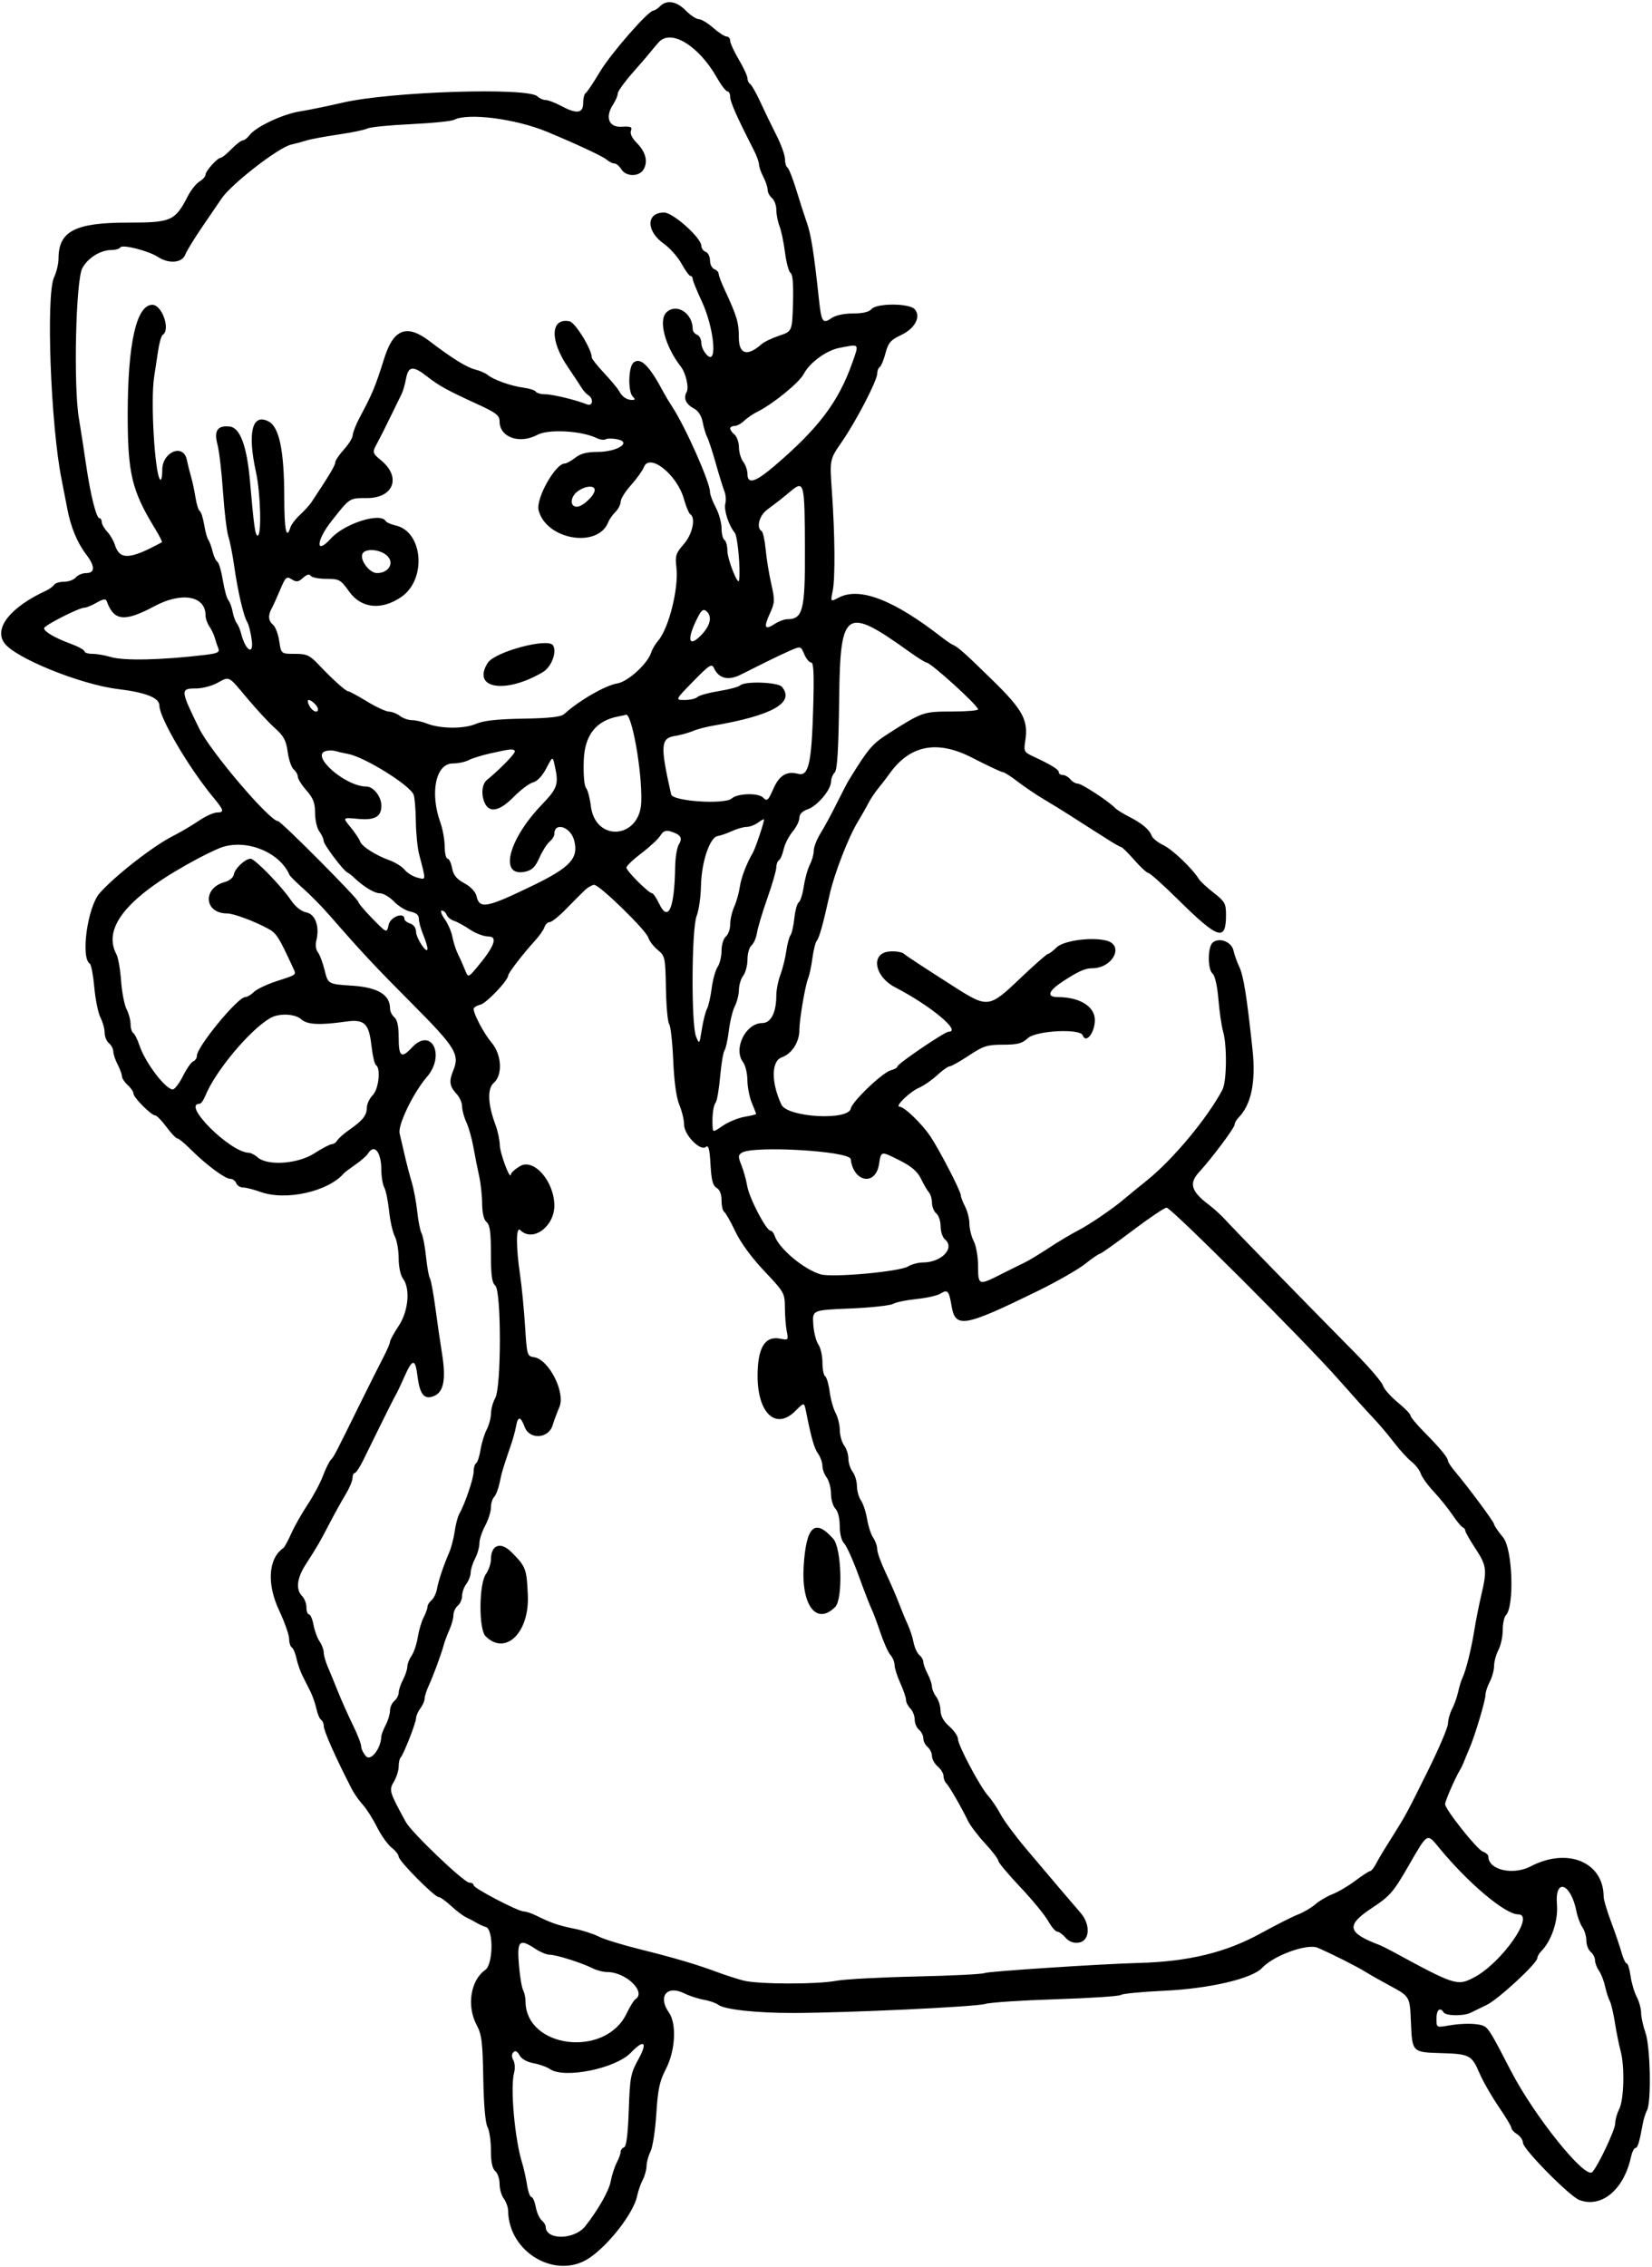 <svg
  width="573"
  height="786"
  viewBox="0 0 573 786"
  fill="none"
  xmlns="http://www.w3.org/2000/svg"
>
  <path
    fill-rule="evenodd"
    clip-rule="evenodd"
    fill="black"
    d="M237.853 3.647C239.458 5.282 241.496 6.632 242.383 6.647C243.271 6.662 245.521 8.018 247.383 9.659C249.245 11.3 251.331 12.65 252.018 12.659C252.706 12.668 253.268 13.33 253.268 14.131C253.268 14.932 254.618 17.877 256.268 20.675C257.917 23.473 259.267 26.392 259.267 27.16C259.267 27.927 259.689 28.818 260.204 29.136C260.719 29.454 262.323 32.293 263.768 35.445C265.213 38.596 267.716 43.769 269.331 46.94C270.945 50.11 272.265 53.796 272.265 55.131C272.265 56.465 272.655 57.797 273.132 58.093C273.609 58.388 274.997 61.902 276.217 65.902C277.437 69.902 279.108 75.085 279.93 77.419C281.332 81.4 282.361 87.985 284.058 103.846C284.899 111.697 285.38 112.407 288.421 110.277C289.801 109.311 292.753 108.675 295.863 108.675C299.224 108.675 301.45 108.153 302.262 107.175C304.03 105.045 315.53 105.09 317.31 107.235C319.503 109.877 317.341 113.902 312.509 116.175C308.914 117.866 308.083 118.835 307.136 122.442C306.519 124.789 305.62 126.953 305.138 127.251C304.656 127.549 304.262 128.574 304.262 129.528C304.262 131.941 296.991 145.943 291.952 153.237C287.763 159.3 287.764 159.3 288.536 170.237C289.612 185.463 289.733 200.479 288.815 204.923C288.042 208.672 288.042 208.672 290.902 207.179C298.169 203.389 309.914 207.906 326.646 220.928C328.233 222.164 329.977 223.344 330.52 223.55C332.154 224.17 335.012 226.73 344.786 236.326C354.842 246.2 356.738 249.802 355.605 256.885C355.037 260.439 355.207 260.767 358.378 262.242C364.602 265.138 367.254 266.777 367.254 267.73C367.254 268.25 367.874 268.675 368.631 268.675C369.388 268.675 370.568 269.35 371.253 270.175C371.938 271 373.117 271.675 373.873 271.675C375.199 271.675 384.704 277.891 386.751 280.098C387.301 280.69 389.472 282.052 391.576 283.123C396.112 285.434 398.67 287.584 399.478 289.767C399.801 290.643 401.614 292.095 403.508 292.993C406.637 294.479 413.586 301.108 415.84 304.758C416.339 305.567 418.659 307.717 420.997 309.536C424.823 312.514 425.246 313.271 425.246 317.137C425.246 326.53 422.627 325.69 408.517 311.777C403.44 306.771 398.867 302.675 398.353 302.675C397.84 302.675 395.637 300.65 393.459 298.175C391.281 295.7 389.241 293.675 388.925 293.675C388.609 293.675 386.416 292.438 384.052 290.925C381.687 289.412 378.852 287.609 377.752 286.918C376.652 286.227 373.839 284.427 371.499 282.918C369.161 281.409 364.969 278.825 362.185 277.175C359.401 275.525 355.241 272.717 352.94 270.935C350.639 269.153 348.337 267.69 347.825 267.685C347.314 267.679 342.521 265.428 337.173 262.681C325.056 256.456 315.635 258.271 308.556 268.195C307.569 269.58 305.788 271.897 304.599 273.345C303.411 274.794 301.846 277.148 301.122 278.577C300.399 280.006 298.765 282.884 297.491 284.974C294.264 290.269 289.333 303.022 287.749 310.175C285.468 320.47 284.19 325.058 283.305 326.136C282.835 326.707 282.153 329.425 281.789 332.175C281.425 334.925 280.756 338.075 280.302 339.175C279.269 341.677 277.265 353.499 277.265 357.09C277.265 361.28 274.642 365.347 271.158 366.562C267.501 367.837 267.438 375.222 271.019 382.939C273.083 387.387 294.275 388.596 295.096 384.312C295.566 381.858 306.132 371.778 309.011 371.037C310.249 370.719 311.261 370.138 311.261 369.747C311.261 368.816 327.667 357.675 329.037 357.675C333.641 357.675 322.715 348.608 310.52 342.307C303.211 338.531 301.886 330.413 308.49 329.866C310.541 329.696 312.79 330.035 313.489 330.621C314.669 331.608 320.299 335.304 331.258 342.285C342.573 349.493 343.123 349.418 353.853 339.191C358.749 334.525 363.092 330.7 363.504 330.691C363.916 330.682 365.251 329.678 366.47 328.459C368.824 326.104 378.506 324.769 383.726 326.079C390.089 327.676 385.984 335.675 378.801 335.675C376.41 335.675 373.947 336.776 368.753 340.169C363.516 343.591 362.855 345.673 367.004 345.679C374.509 345.69 379.752 348.953 379.752 353.613C379.752 358.051 376.647 361.967 375.541 358.925C374.653 356.483 359.295 357.289 356.487 359.925C354.535 361.758 352.943 362.175 347.905 362.175C342.428 362.175 341.072 362.605 336.07 365.925C332.962 367.988 329.961 369.675 329.4 369.675C328.841 369.675 326.892 371.054 325.071 372.74C323.249 374.426 320.41 376.393 318.76 377.111C315.491 378.534 310.221 383.675 312.031 383.675C313.642 383.675 319.74 389.544 322.685 393.931C325.859 398.659 333.258 412.973 333.258 414.386C333.258 414.969 333.93 416.735 334.752 418.311C335.572 419.886 336.248 422.586 336.252 424.311C336.255 426.035 336.929 428.735 337.751 430.311C338.572 431.886 339.247 435.763 339.251 438.925C339.258 445.623 339.462 445.697 347.116 441.812C350.218 440.24 353.88 438.424 355.255 437.78C356.63 437.135 360.454 434.832 363.754 432.662C367.054 430.492 371.553 427.799 373.753 426.677C377.807 424.608 385.967 419.06 389.912 415.689C391.101 414.674 394.7 411.73 397.911 409.147C406.864 401.946 418.825 387.576 423.995 377.811C425.491 374.984 425.649 362.567 424.25 357.69C423.703 355.781 422.964 350.723 422.608 346.45C422.224 341.847 421.407 338.223 420.604 337.556C418.808 336.066 418.843 328.255 420.651 326.754C422.933 324.861 427.178 326.504 427.838 329.536C428.154 330.987 429.057 333.525 429.844 335.175C431.325 338.278 432.469 345.443 434.444 363.948C435.636 375.115 433.996 383.009 429.554 387.496C428.835 388.223 428.246 389.274 428.246 389.831C428.246 390.968 420.408 401.458 415.861 406.407C412.34 410.238 413.173 413.04 419.18 417.58C421.069 419.007 423.769 421.471 425.179 423.054C427.638 425.812 451.44 450.225 470.147 469.175C475.033 474.125 479.322 479.148 479.674 480.337C480.028 481.526 482.325 484.143 484.778 486.154C487.232 488.164 489.238 490.231 489.238 490.747C489.238 491.263 491.375 493.841 493.988 496.477C499.452 501.99 502.237 505.365 502.237 506.471C502.237 506.896 503.361 508.579 504.735 510.21C509.46 515.815 518.235 527.666 518.235 528.442C518.235 528.869 519.65 530.936 521.379 533.035C524.656 537.011 525.335 556.974 522.296 560.013C521.712 560.597 521.231 562.897 521.228 565.124C521.224 567.352 520.549 570.464 519.728 572.039C518.907 573.615 518.231 576.09 518.228 577.539C518.224 578.989 517.55 581.464 516.729 583.039C515.907 584.615 515.242 586.64 515.249 587.539C515.266 589.45 511.561 601.819 509.668 606.175C508.951 607.825 508.113 609.85 507.806 610.675C507.5 611.5 506.849 612.85 506.361 613.675C504.645 616.573 501.237 624.405 501.237 625.449C501.237 627.266 512.248 641.136 514.291 641.892C515.36 642.287 516.235 643.05 516.235 643.588C516.235 648.28 524.752 650.256 530.978 647.01C543.761 640.346 556.23 645.581 556.23 657.61C556.23 658.584 557.395 662.485 558.818 666.278C560.241 670.071 561.871 674.863 562.439 676.925C563.007 678.988 563.806 680.675 564.215 680.675C564.623 680.675 565.222 682.607 565.546 684.969C565.87 687.331 566.828 690.593 567.675 692.219C568.522 693.844 569.218 696.356 569.222 697.799C569.225 699.243 569.903 702.337 570.728 704.675C572.432 709.505 572.823 728.695 571.276 731.585C570.752 732.564 570.087 734.673 569.798 736.27C568.639 742.688 568.031 744.675 567.228 744.675C566.766 744.675 566.071 746.119 565.683 747.884C563.202 759.18 555.443 765.607 547.797 762.699C544.378 761.399 528.233 745.03 528.233 742.863C528.233 741.924 527.333 740.593 526.234 739.906C525.134 739.219 524.234 738.239 524.234 737.729C524.234 737.218 522.238 733.885 519.799 730.321C517.359 726.757 514.37 721.535 513.158 718.717C510.458 712.439 509.741 712.069 499.737 711.774C489.848 711.483 489.816 711.451 489.387 701.164C489.006 692.025 489.094 692.173 481.739 688.22C478.99 686.743 475.39 684.702 473.74 683.684C470.402 681.624 462.675 677.721 457.076 675.267C453.463 673.684 441.852 677.875 437.749 682.244C434.226 685.995 419.474 689.43 403.773 690.157C396.087 690.513 389.338 691.168 388.775 691.612C388.212 692.056 378.077 692.727 366.254 693.103C354.43 693.479 343.407 694.208 341.757 694.722C338.548 695.723 294.318 697.812 275.265 697.863C262.508 697.897 251.194 696.664 249.122 695.014C248.377 694.421 246.127 693.64 244.12 693.279C242.113 692.918 239.079 691.928 237.378 691.079C231.341 688.067 228.069 692.106 232.013 697.702C234.761 701.601 234.258 710.953 230.961 717.292C228.785 721.475 228.179 724.307 227.646 732.792C227.287 738.502 226.381 744.389 225.632 745.874C224.884 747.36 224.268 749.61 224.265 750.874C224.261 752.139 223.662 754.319 222.932 755.718C222.202 757.117 221.334 759.616 221.002 761.272C219.846 767.053 211.331 778.126 204.474 782.766C192.998 790.53 176.445 780.978 176.245 766.479C176.228 765.211 175.554 763.301 174.746 762.234C173.939 761.166 173.278 758.858 173.278 757.105C173.278 755.353 172.603 753.36 171.778 752.675C170.753 751.824 170.278 749.55 170.278 745.487C170.278 742.218 169.738 738.561 169.078 737.359C168.339 736.011 167.783 729.56 167.626 720.508C167.408 707.949 167.077 705.29 165.325 702.021C161.808 695.46 163.209 686.512 168.313 682.938C171.063 681.011 171.239 668.909 168.528 668.071C167.566 667.774 166.104 667.112 165.279 666.6C164.454 666.089 162.879 665.259 161.779 664.756C160.679 664.253 158.29 662.454 156.468 660.758C154.647 659.062 152.701 657.675 152.142 657.675C150.697 657.675 138.282 645.136 138.282 643.676C138.282 643.008 137.169 641.587 135.81 640.517C134.449 639.447 132.167 636.233 130.738 633.373C129.31 630.514 127.105 627.05 125.839 625.675C124.573 624.3 122.842 621.825 121.993 620.175C116.349 609.212 112.285 600.053 112.285 598.296C112.285 597.469 111.871 596.536 111.363 596.223C110.855 595.909 110.128 594.195 109.747 592.414C109.367 590.632 108.432 587.938 107.671 586.425C106.909 584.912 105.663 582.438 104.901 580.925C104.141 579.412 103.206 576.718 102.826 574.936C102.445 573.155 101.718 571.441 101.21 571.127C100.702 570.814 100.287 569.468 100.287 568.138C100.287 566.807 98.712 562.355 96.787 558.243C92.466 549.012 93.071 540.275 98.279 536.675C98.677 536.4 99.904 534.15 101.005 531.675C102.107 529.2 104.65 524.704 106.656 521.683C108.663 518.663 111.071 514.163 112.007 511.683C112.943 509.204 114.176 506.692 114.747 506.101C115.844 504.967 115.985 504.697 124.876 486.675C127.997 480.35 131.61 473.15 132.906 470.675C134.202 468.2 135.268 465.725 135.276 465.175C135.284 464.625 136.637 462.15 138.282 459.675C141.675 454.571 142.377 446.707 139.75 443.234C138.911 442.125 138.279 439.125 138.276 436.234C138.272 433.451 137.671 430.028 136.94 428.626C136.209 427.224 135.316 423.265 134.957 419.83C134.598 416.394 133.849 412.733 133.294 411.695C132.738 410.656 132.283 408.014 132.283 405.823C132.283 399.343 129.821 396.293 127.584 399.999C127.144 400.727 125.209 402.415 123.284 403.749C121.359 405.083 119.56 406.438 119.285 406.759C113.862 413.089 99.199 416.381 90.412 413.239C88.007 412.379 85.242 411.675 84.27 411.675C83.298 411.675 82.244 411 81.927 410.175C81.611 409.35 80.668 408.675 79.83 408.675C78.025 408.675 71.282 403.643 66.074 398.41C64.031 396.356 61.98 394.675 61.517 394.675C61.054 394.675 59.352 392.886 57.734 390.699C56.116 388.512 54.364 386.712 53.841 386.699C52.456 386.664 46.294 380.487 46.294 379.134C46.294 378.502 45.394 377.17 44.294 376.175C43.194 375.18 42.294 373.811 42.294 373.134C42.294 372.457 41.623 370.615 40.801 369.039C39.98 367.464 39.305 365.443 39.301 364.547C39.298 363.652 38.62 362.36 37.795 361.675C36.97 360.99 36.295 359.338 36.295 358.003C36.295 356.668 35.645 354.319 34.851 352.783C34.057 351.248 33.094 346.532 32.712 342.305C32.328 338.078 31.628 334.38 31.156 334.088C27.907 332.08 30.357 314.428 34.545 309.662C39.75 303.739 53.029 293.365 59.792 289.939C62.542 288.546 66.672 286.116 68.971 284.54C71.269 282.964 74.119 281.675 75.304 281.675C77.869 281.675 77.677 280.894 74.031 276.5C65.508 266.228 55.292 248.856 55.292 244.634C55.292 241.919 50.643 240.07 40.794 238.868C27.919 237.297 5.388 228.177 1.549 222.984C-2.242 217.853 3.581 210.496 15.951 204.791C17.135 204.245 18.398 203.321 18.759 202.737C19.12 202.153 20.683 201.675 22.234 201.675C23.784 201.675 25.611 201 26.296 200.175C26.981 199.35 28.611 198.675 29.918 198.675C33.02 198.675 33.008 196.299 29.887 192.206C26.765 188.113 24.517 182.656 23.324 176.283C22.798 173.473 21.914 168.925 21.359 166.175C17.575 147.426 15.896 102.148 18.76 96.111C19.606 94.33 20.297 91.419 20.297 89.642C20.297 80.154 26.031 77.175 44.294 77.175C59.47 77.175 60.689 76.638 65.154 67.99C66.238 65.891 68.062 63.608 69.208 62.916C70.354 62.224 71.291 61.163 71.291 60.556C71.291 59.288 75.407 54.718 76.574 54.691C77.005 54.682 78.677 53.325 80.29 51.675C81.902 50.025 83.661 48.675 84.199 48.675C84.736 48.675 85.764 47.886 86.482 46.922C88.671 43.984 98.022 39.566 104.07 38.611C107.214 38.114 113.835 36.76 118.785 35.602C135.285 31.74 183.207 30.198 186.428 33.425C187.114 34.113 188.38 34.675 189.241 34.675C190.101 34.675 192.484 35.575 194.536 36.675C200.024 39.616 202.274 39.342 202.274 35.733C202.274 34.115 202.668 32.55 203.149 32.252C203.631 31.955 205.838 28.665 208.055 24.942C211.827 18.607 224.862 3.675 226.62 3.675C227.057 3.675 228.089 3 228.914 2.175C231.253 -0.164 234.665 0.398 237.853 3.647ZM228.521 14.602C227.558 15.664 226.321 17.125 225.771 17.852C225.22 18.579 222.409 21.852 219.522 25.125C216.634 28.396 214.273 31.674 214.273 32.41C214.273 33.144 213.565 34.825 212.7 36.145C209.777 40.608 211.128 44.214 215.623 43.943C218.794 43.752 219.364 43.994 218.857 45.315C218.478 46.3 219.218 47.892 220.777 49.453C223.894 52.569 224.799 55.819 223.322 58.581C221.851 61.33 217.197 61.386 215.504 58.675C214.818 57.575 213.733 56.675 213.093 56.675C212.454 56.675 211.22 56.059 210.352 55.305C209.055 54.179 199.752 49.839 189.776 45.706C178.803 41.16 162.314 39.036 157.464 41.545C156.538 42.025 149.792 42.699 142.473 43.043C135.153 43.387 128.403 44.06 127.474 44.539C126.545 45.018 121.959 45.969 117.285 46.652C112.611 47.335 107.661 48.258 106.286 48.703C104.911 49.148 102.534 49.787 101.002 50.122C96.634 51.077 80.051 63.95 76.79 68.916C76.24 69.754 73.394 73.925 70.467 78.186C67.539 82.448 64.738 87 64.243 88.304C63.158 91.158 58.553 91.547 54.82 89.101C51.538 86.95 42.439 84.63 41.738 85.766C41.429 86.266 40.056 86.675 38.686 86.675C34.862 86.675 30.518 89.364 28.563 92.942C26.291 97.099 25.446 133.494 27.354 144.952C28.016 148.924 29.147 156.225 29.867 161.175C31.387 171.614 33.415 179.675 34.522 179.675C34.947 179.675 35.295 180.265 35.295 180.986C35.295 181.708 36.14 183.204 37.173 184.312C38.205 185.421 39.385 187.419 39.794 188.752C41.483 194.248 44.961 194.083 56.16 187.975C56.361 187.865 55.208 185.615 53.598 182.975C45.723 170.066 44.294 164.049 44.294 143.785C44.294 119.122 47.31 105.675 52.84 105.675C56.234 105.675 59.222 114.363 56.425 116.093C55.947 116.388 55.212 119.003 54.79 121.903C54.368 124.802 53.771 128.75 53.464 130.675C52.169 138.787 53.676 164.392 55.56 166.275C55.963 166.679 56.292 165.149 56.292 162.877C56.292 156.609 63.641 153.63 64.808 159.425C65.112 160.938 65.76 163.525 66.245 165.175C66.732 166.825 67.431 170.085 67.798 172.42C68.165 174.754 68.837 176.894 69.291 177.175C69.745 177.456 70.431 179.596 70.817 181.93C71.201 184.265 71.854 186.625 72.266 187.175C72.678 187.725 73.337 189.52 73.731 191.165C74.126 192.809 74.874 194.418 75.393 194.739C75.912 195.06 76.761 197.924 77.278 201.104C77.796 204.283 78.659 207.414 79.195 208.061C79.732 208.708 80.399 210.5 80.679 212.043C80.959 213.586 81.599 215.372 82.101 216.012C82.603 216.652 83.299 218.3 83.648 219.675C85.138 225.543 88.02 227.382 87.334 222.027C86.991 219.353 86.28 216.493 85.754 215.671C84.495 213.703 82.448 204.901 81.22 196.175C80.679 192.325 79.775 187.748 79.212 186.004C78.648 184.26 77.809 177.285 77.347 170.504C76.885 163.723 76.033 156.39 75.455 154.209C74.154 149.303 75.381 147.45 79.651 147.874C83.28 148.234 85.646 154.617 86.717 166.931C88.076 182.574 88.518 185.675 89.386 185.675C90.784 185.675 90.383 170.926 88.788 163.675C85.764 149.924 87.45 143.155 93.162 146.11C96.871 148.028 98.568 156.245 98.596 172.425C98.616 183.826 99.327 187.275 100.74 182.822C101.064 181.802 102.557 179.844 104.057 178.47C105.558 177.097 107.354 175.118 108.048 174.074C114.174 164.855 116.285 161.328 116.285 160.311C116.285 159.656 117.635 157.643 119.285 155.836C120.935 154.03 122.311 151.792 122.343 150.863C122.375 149.935 123.478 147.15 124.794 144.675C129.305 136.184 130.113 134.237 133.293 124.175C136.512 113.986 141.12 112.259 149.008 118.284C156.68 124.144 161.857 127.365 164.773 128.091C166.42 128.501 168.385 129.347 169.139 129.973C171.176 131.664 177.268 133.837 181.533 134.395C183.599 134.664 185.537 135.289 185.841 135.781C186.145 136.273 187.605 136.68 189.085 136.687C191.678 136.698 199.908 138.683 203.524 140.17C205.596 141.021 206.028 138.257 204.024 136.975C203.337 136.535 202.324 135.424 201.774 134.507C201.224 133.59 199.04 130.292 196.919 127.178C190.623 117.933 190.924 110.116 197.526 111.385C199.52 111.768 205.281 121.134 205.275 123.984C205.275 124.429 207.186 126.83 209.523 129.319C211.861 131.809 214.185 134.595 214.688 135.511C215.828 137.587 217.344 138.64 219.222 138.66C220.35 138.672 220.405 138.408 219.472 137.475C217.756 135.759 217.942 127.193 219.728 125.711C222.171 123.684 225.267 126.766 230.243 136.175C230.825 137.275 232.179 139.525 233.253 141.175C237.892 148.299 246.269 167.216 246.269 170.565C246.269 171.467 247.169 173.884 248.269 175.936C249.368 177.989 250.268 181.218 250.268 183.112C250.268 185.007 250.718 186.835 251.268 187.175C251.818 187.515 252.283 189.229 252.302 190.984C252.334 193.992 256.033 203.319 256.344 201.175C256.9 197.334 255.859 185.902 254.842 184.675C252.725 182.124 251.004 176.793 251.582 174.581C251.885 173.422 251.742 171.506 251.263 170.324C250.784 169.142 249.441 164.8 248.278 160.675C247.115 156.55 245.768 152.443 245.285 151.548C244.801 150.653 244.11 148.346 243.749 146.42C243.332 144.195 242.232 142.458 240.734 141.656C237.888 140.133 236.956 138.058 238.156 135.915C239.033 134.347 237.888 129.347 236.133 127.083C230.616 119.962 228.261 110.899 231.231 108.211C234.76 105.017 240.27 108.614 240.27 114.114C240.27 114.854 240.944 115.72 241.769 116.037C242.594 116.353 243.269 117.682 243.269 118.989C243.269 120.296 244.231 122.222 245.407 123.27C248.946 126.426 247.557 113.305 243.414 104.467C241.684 100.777 240.27 97.29 240.27 96.716C240.27 96.144 239.923 95.675 239.499 95.675C239.075 95.675 237.676 93.763 236.389 91.425C235.102 89.087 232.36 85.984 230.296 84.531C224.026 80.115 224.057 73.675 230.346 73.675C233.443 73.675 243.269 82.478 243.269 85.254C243.269 86.07 243.944 86.996 244.769 87.312C245.594 87.629 246.269 88.98 246.269 90.312C246.269 91.647 246.944 92.996 247.769 93.312C248.594 93.629 249.268 94.353 249.268 94.921C249.268 95.49 250.127 97.805 251.177 100.065C255.648 109.694 256.268 111.757 256.268 117.006C256.268 122.853 259.188 123.705 264.154 119.308C265.041 118.523 267.791 117.206 270.266 116.381C274.765 114.881 274.765 114.881 275.053 105.111C275.242 98.698 274.957 95.103 274.224 94.65C273.609 94.269 272.737 91.082 272.287 87.567C271.836 84.05 270.972 79.908 270.367 78.36C269.761 76.812 269.266 74.279 269.266 72.732C269.266 71.185 268.591 69.36 267.766 68.675C266.941 67.99 266.263 66.698 266.26 65.803C266.256 64.907 265.581 62.886 264.76 61.31C263.938 59.734 263.267 57.798 263.267 57.008C263.267 56.218 262.416 53.907 261.376 51.873C255.562 40.501 253.268 35.333 253.268 33.607C253.268 32.544 252.837 31.675 252.31 31.675C251.783 31.675 250.141 29.537 248.66 26.925C242.384 15.854 232.741 9.953 228.521 14.602ZM291.078 120.622C286.592 121.495 280.791 125.757 278.771 129.662C277.248 132.608 268.143 140.037 262.797 142.697C261.164 143.509 259.027 144.962 258.047 145.925C257.069 146.888 255.593 147.675 254.768 147.675C253.943 147.675 253.268 148.07 253.268 148.553C253.268 149.035 253.943 149.99 254.768 150.675C255.593 151.36 256.281 153.326 256.299 155.046C256.316 156.767 256.991 159.049 257.799 160.116C258.606 161.184 259.267 163.096 259.267 164.366C259.267 168.023 262.021 167.18 268.688 161.48C283.999 148.392 290.873 139.261 295.667 125.642C298.017 118.962 298.257 119.225 291.078 120.622ZM140.825 131.298C140.451 133.291 139.776 135.653 139.326 136.548C138.875 137.443 137.303 140.65 135.832 143.675C133.191 149.105 132.828 149.825 130.319 154.603C129.154 156.821 129.315 157.253 132.184 159.603C139.256 165.397 136.547 172.675 127.316 172.675C121.128 172.675 121.398 172.5 114.966 180.675C109.547 187.563 109.396 192.631 114.787 186.673C119.444 181.527 131.851 177.549 133.735 180.598C134.049 181.106 135.593 181.804 137.168 182.15C146.721 184.248 148.099 200.791 139.231 206.925C132.394 211.654 125.339 210.97 121.178 205.175C118.123 200.922 117.684 200.675 113.174 200.675C110.551 200.675 108.108 200.196 107.746 199.61C107.316 198.915 106.407 199.161 105.131 200.315C103.505 201.788 102.84 201.877 101.19 200.846C99.375 199.713 99.033 200.016 97.201 204.39C96.099 207.021 94.767 209.956 94.242 210.911C92.894 213.365 93.056 215.238 94.739 216.634C95.537 217.297 96.487 219.827 96.852 222.257C97.514 226.675 97.514 226.675 102.24 226.675C106.401 226.675 107.389 227.122 110.522 230.425C115.421 235.59 119.966 239.675 120.814 239.675C121.203 239.675 124.115 241.25 127.284 243.175C130.452 245.1 133.886 246.689 134.914 246.707C135.942 246.724 137.656 247.399 138.723 248.207C139.791 249.014 141.674 249.675 142.908 249.675C144.142 249.675 146.418 250.183 147.966 250.804C152.636 252.677 160.836 252.762 164.998 250.981C167.698 249.826 172.408 249.301 181.472 249.146C190.592 248.989 194.593 248.54 195.685 247.551C200.892 242.836 209.983 237.596 214.121 236.925C217.828 236.323 224.673 230.066 225.88 226.175C226.222 225.075 227.282 223.275 228.237 222.175C231.981 217.863 235.474 203.889 234.614 196.671C234.138 192.675 234.425 191.772 237.158 188.671C240.176 185.245 241.416 179.502 239.407 178.26C238.933 177.966 237.946 175.589 237.214 172.976C234.853 164.542 225.294 156.927 223.344 161.925C222.861 163.162 220.847 165.975 218.87 168.175C216.892 170.375 215.274 172.962 215.274 173.925C215.273 174.888 214.451 176.497 213.447 177.501C212.442 178.506 211.332 180.078 210.98 180.996C207.447 190.206 189.467 187.17 186.817 176.916C185.782 172.909 192.585 160.743 195.89 160.692C196.503 160.683 198.149 159.775 199.548 158.675C201.347 157.259 203.604 156.675 207.274 156.675C214.031 156.675 219.292 153.329 214.151 152.301C212.455 151.961 210.621 151.959 210.075 152.296C209.529 152.634 208.114 152.439 206.929 151.864C201.681 149.318 190.24 148.691 186.418 150.739C180.197 154.074 173.278 151.623 173.278 146.084C173.278 144.006 172.113 143.105 165.529 140.086C155.002 135.26 152.386 133.82 148.137 130.512C143.245 126.702 141.655 126.873 140.825 131.298ZM274.215 170.32C270.563 173.341 270.323 173.529 266.016 176.758C263.333 178.771 262.27 182.941 264.145 184.1C264.628 184.399 265.266 187.238 265.562 190.409C265.858 193.58 266.732 198.97 267.505 202.386C268.802 208.116 268.764 208.918 267.016 212.73C264.793 217.581 265.256 218.567 268.7 216.31C270.072 215.411 272.033 214.675 273.056 214.675C278.475 214.675 279.27 211.558 279.195 190.611C279.11 167.087 278.944 166.41 274.215 170.32ZM200.497 170.232C197.772 172.141 197.514 175.675 200.1 175.675C202.102 175.675 206.274 171.747 206.274 169.861C206.274 168.187 203.128 168.389 200.497 170.232ZM125.677 192.093C124.835 194.286 128.214 198.675 130.743 198.675C134.771 198.675 136.863 195.255 134.364 192.756C131.973 190.365 126.5 189.947 125.677 192.093ZM53.548 210.171C43.163 215.729 39.462 215.327 37.004 208.374C36.697 207.505 35.738 207.658 33.533 208.925C31.858 209.888 29.937 210.675 29.264 210.675C27.393 210.675 15.298 216.836 15.298 217.789C15.298 218.977 19.001 221.139 24.547 223.19C27.159 224.156 29.296 225.336 29.296 225.811C29.296 226.286 30.536 226.675 32.053 226.675C33.568 226.675 36.38 227.157 38.302 227.746C42.842 229.137 55.994 228.857 71.097 227.046C75.465 226.522 76.284 226.124 75.733 224.792C75.364 223.903 74.819 222.275 74.521 221.175C74.223 220.075 73.374 218.287 72.636 217.202C71.896 216.118 71.291 214.381 71.291 213.343C71.291 206.545 63.071 205.074 53.548 210.171ZM242.036 213.971C238.316 221.246 238.625 224.585 242.661 220.729C246.367 217.189 247.262 213.745 244.972 211.843C243.982 211.022 243.286 211.525 242.036 213.971ZM291.076 241.627C290.847 259.901 290.428 266.913 289.513 267.827C288.826 268.513 288.263 269.915 288.263 270.942C288.263 273.75 283.535 279.385 280.204 280.546C278.29 281.214 277.265 282.26 277.265 283.546C277.265 284.633 276.198 286.794 274.894 288.348C273.591 289.903 272.207 292.632 271.819 294.414C271.43 296.195 270.697 297.909 270.189 298.223C269.681 298.536 269.266 299.645 269.266 300.686C269.266 301.727 267.871 306.538 266.166 311.377C264.462 316.216 262.84 321.622 262.562 323.39C262.284 325.158 261.429 327.126 260.662 327.762C259.895 328.399 259.267 330.579 259.267 332.606C259.267 334.634 258.606 337.166 257.799 338.234C256.991 339.301 256.314 341.525 256.293 343.175C256.272 344.825 255.642 347.349 254.895 348.783C254.146 350.217 253.206 354.042 252.805 357.283C252.403 360.524 251.723 363.625 251.292 364.175C250.861 364.725 250.184 368.775 249.788 373.175C249.392 377.575 248.708 381.625 248.266 382.175C247.427 383.22 246.97 386.614 247.158 390.395C247.269 392.615 247.269 392.615 250.781 390.231C252.714 388.919 256.088 387.543 258.28 387.173C260.473 386.802 262.267 386.369 262.267 386.209C262.267 386.05 261.592 384.304 260.767 382.329C259.942 380.355 259.253 376.812 259.235 374.457C259.218 372.102 258.543 369.301 257.735 368.234C254.243 363.616 258.632 354.675 264.391 354.675C267.411 354.675 269.266 351.012 269.266 345.046C269.266 343.214 269.903 340.019 270.681 337.945C271.459 335.872 272.378 332.172 272.724 329.725C273.07 327.277 273.724 324.802 274.178 324.225C274.632 323.647 275.238 320.982 275.525 318.301C275.812 315.621 276.502 313.146 277.058 312.801C277.614 312.457 278.399 309.971 278.803 307.278C279.206 304.585 280.146 301.21 280.893 299.778C281.64 298.346 282.254 296.154 282.258 294.905C282.261 293.657 283.313 290.957 284.595 288.905C285.876 286.854 288.372 282.25 290.142 278.675C291.912 275.1 293.916 271.275 294.595 270.175C301.284 259.335 302.538 257.882 308.458 254.112C319.909 246.821 320.335 246.675 330.162 246.675C335.165 246.675 339.25 246.337 339.241 245.925C339.213 244.558 322.804 229.675 321.325 229.675C320.918 229.675 318.103 227.897 315.069 225.724C293.329 210.154 291.456 211.395 291.076 241.627ZM191.816 223.74C193.247 226.055 191.266 231.249 188.281 233.013C175.239 240.717 163.51 238.751 169.173 229.81C171.614 225.957 190.12 220.996 191.816 223.74ZM274.265 225.464C272.34 226.291 268.516 228.094 265.766 229.469C263.017 230.845 259.015 232.845 256.874 233.915C252.573 236.064 249.295 235.241 247.621 231.589C246.873 229.96 245.996 230.524 240.453 236.204C234.136 242.675 234.136 242.675 237.503 242.675C239.355 242.675 241.332 242.212 241.897 241.647C242.462 241.082 245.815 240.156 249.346 239.589C252.878 239.023 256.195 238.135 256.717 237.617C258.284 236.063 269.846 236.464 271.22 238.12C275.784 243.62 267.888 248.061 247.269 251.591C244.794 252.014 241.644 252.853 240.27 253.454C238.895 254.056 236.083 254.822 234.02 255.157C229.133 255.95 228.974 258.587 232.798 275.425C233.339 277.809 251.434 278.993 253.818 276.801C255.74 275.033 262.976 274.813 264.634 276.472C266.072 277.91 266.393 277.642 268.238 273.471C270.326 268.75 272.849 267.23 276.854 268.278C280.408 269.207 281.47 264.722 282.029 246.425C282.412 233.882 282.243 229.675 281.355 229.675C280.702 229.675 279.628 228.389 278.967 226.817C277.775 223.984 277.735 223.972 274.265 225.464ZM75.29 236.803C73.365 237.831 70.13 238.673 68.1 238.673C62.471 238.676 62.503 239.116 69.112 252.602C73.011 260.56 93.55 284.675 96.428 284.675C97.474 284.675 124.284 311.625 124.284 312.677C124.284 313.114 126.504 315.74 129.218 318.512C134.151 323.551 134.151 323.551 134.797 320.613C135.415 317.798 140.282 316.019 140.282 318.608C140.282 319.121 141.182 319.826 142.282 320.175C143.466 320.551 144.291 321.701 144.304 322.992C144.328 325.292 148.22 331.101 148.259 328.893C148.271 328.188 147.606 325.995 146.781 324.021C145.956 322.046 145.281 319.574 145.281 318.528C145.281 317.226 144.361 316.441 142.365 316.042C140.761 315.721 138.202 314.157 136.679 312.567C135.155 310.976 132.929 309.675 131.731 309.675C129.784 309.675 126.019 307.362 122.552 304.036C121.874 303.385 120.974 302.701 120.553 302.514C119.098 301.871 112.285 292.836 112.253 291.507C112.236 290.774 111.562 289.301 110.754 288.234C109.947 287.166 109.286 284.301 109.286 281.866C109.286 278.373 108.653 276.718 106.286 274.022C104.636 272.143 103.287 270.001 103.287 269.263C103.287 268.524 102.651 267.392 101.874 266.747C101.097 266.102 100.157 263.367 99.786 260.668C99.241 256.702 98.4 255.13 95.402 252.468C93.362 250.657 89.049 246.025 85.82 242.175C78.988 234.031 79.751 234.421 75.29 236.803ZM107.286 244.675C108.343 246.65 110.286 247.427 110.286 245.875C110.286 244.823 108.114 242.675 107.051 242.675C106.591 242.675 106.697 243.575 107.286 244.675ZM214.387 248.399C206.727 249.847 202.79 254.874 202.482 263.601C202.31 268.478 202.632 272.401 203.267 273.166C203.859 273.88 204.604 276.662 204.922 279.35C206.434 292.121 222.005 290.896 222.43 277.973C222.777 267.378 219.049 246.636 217.01 247.811C216.879 247.886 215.699 248.15 214.387 248.399ZM113.035 260.367C107.424 261.825 119.773 272.675 127.043 272.675C129.53 272.675 132.283 276.168 132.283 279.326C132.283 283.168 129.986 284.449 124.108 283.884C118.796 283.374 118.796 283.374 121.586 286.774C123.121 288.645 124.605 290.855 124.885 291.688C125.475 293.442 130.254 296.495 135.283 298.326C137.207 299.026 139.51 300.493 140.4 301.585C141.29 302.677 143.267 303.884 144.794 304.267C147.856 305.036 147.82 305.531 145.374 296.175C144.799 293.975 144.287 288.8 144.236 284.675C144.184 280.55 143.835 276.418 143.461 275.492C142.123 272.18 126.555 262.498 120.784 261.391C119.135 261.074 117.11 260.612 116.285 260.364C115.46 260.116 113.998 260.117 113.035 260.367ZM170.262 261.145C167.228 261.81 163.771 262.877 162.578 263.515C161.386 264.153 158.897 264.675 157.046 264.675C151.151 264.675 149.024 274.828 152.752 285.175C153.544 287.375 154.212 291.087 154.236 293.425C154.26 295.763 154.71 297.675 155.235 297.675C155.76 297.675 156.466 299.151 156.805 300.955C157.262 303.391 158.357 304.741 161.062 306.205C163.27 307.399 164.932 309.16 165.283 310.675C166.338 315.239 168.688 314.798 184.776 307.017C197.903 300.667 200.83 297.448 199.119 291.242C197.836 286.592 192.275 284.867 192.275 289.12C192.275 289.841 191.527 291.048 190.613 291.803C189.699 292.557 188.118 295.053 187.101 297.348C185.672 300.57 184.547 301.676 182.165 302.2C173.011 304.21 176.221 291.159 187.86 279.043C193.452 273.222 193.884 271.89 192.356 265.175C191.673 262.175 191.673 262.175 189.463 266.409C188.113 268.993 186.335 270.873 184.899 271.234C183.606 271.558 180.593 273.815 178.204 276.25C173.499 281.044 170.016 281.922 168.314 278.741C166.801 275.914 167.05 271.944 168.831 270.464C173.984 266.186 179.108 260.84 178.571 260.302C177.816 259.547 177.312 259.598 170.262 261.145ZM262.824 285.257C261.758 286.037 260.026 286.675 258.977 286.675C257.928 286.675 255.652 287.319 253.919 288.107C252.186 288.895 249.934 289.682 248.915 289.857C246.155 290.331 243.304 298.865 243.132 307.169C243.052 311.022 242.375 315.692 241.628 317.547C239.87 321.909 239.711 355.187 241.427 359.36C242.563 362.123 242.601 362.076 243.429 356.856C243.893 353.931 244.696 350.746 245.213 349.779C245.731 348.812 246.47 345.581 246.856 342.598C247.241 339.615 248.168 336.287 248.912 335.202C249.658 334.118 250.268 331.585 250.268 329.575C250.268 327.546 250.935 325.366 251.768 324.675C252.593 323.99 253.268 322.091 253.268 320.454C253.268 318.817 253.9 316.059 254.673 314.326C255.445 312.593 256.302 309.575 256.577 307.619C257.036 304.364 258.895 299.457 261.102 295.675C262.085 293.992 265.285 284.36 264.967 284.043C264.855 283.931 263.89 284.477 262.824 285.257ZM229.063 289.673C228.352 290.832 225.408 293.571 222.522 295.76C219.635 297.949 217.272 300.21 217.272 300.786C217.272 301.946 225.007 309.675 226.167 309.675C226.571 309.675 227.668 311.284 228.606 313.252C231.803 319.956 233.961 314.986 234.182 300.411C234.231 297.241 234.821 293.765 235.495 292.686C236.864 290.494 236.074 289.293 232.563 288.233C230.939 287.743 230.014 288.124 229.063 289.673ZM77.29 293.613C75.915 294.035 72.091 295.814 68.791 297.566C44.695 310.363 35.311 321.363 40.391 330.857C40.995 331.984 41.719 336.117 42.002 340.041C42.284 343.965 43.141 348.39 43.905 349.875C44.669 351.361 45.294 353.696 45.294 355.066C45.294 356.436 45.711 357.815 46.221 358.13C46.731 358.445 47.702 360.384 48.379 362.439C50.308 368.297 57.405 377.675 59.909 377.675C60.592 377.675 62.191 375.595 63.461 373.052C64.729 370.509 66.336 368.211 67.03 367.945C67.723 367.679 68.291 366.816 68.291 366.028C68.291 362.905 82.466 345.68 85.039 345.677C85.727 345.676 87.078 344.886 88.043 343.921C89.007 342.956 92.494 341.284 95.792 340.204C103.226 337.769 102.821 338.103 101.591 335.423C96.716 324.805 95.893 323.517 92.961 321.935C88.055 319.288 81.005 316.677 78.763 316.676C70.781 316.673 70.147 307.878 77.976 305.784C79.611 305.347 80.931 304.223 81.129 303.103C81.49 301.052 85.039 297.734 86.911 297.697C88.338 297.669 97.525 307.09 100.867 312.007C102.471 314.368 104.46 315.96 106.256 316.319C109.415 316.951 110.931 321.258 109.708 326.128C109.342 327.587 109.569 329.311 110.233 330.111C110.877 330.887 111.939 333.693 112.595 336.348C113.785 341.175 113.785 341.175 122.158 341.719C131.023 342.295 135.283 344.855 135.283 349.608C135.283 350.61 135.958 351.99 136.783 352.675C137.804 353.523 138.282 355.793 138.282 359.797C138.282 366.36 139.254 367.076 142.87 363.175C149.624 355.886 154.621 365.822 148.022 373.422C143.392 378.755 137.909 390.105 138.609 392.907C138.92 394.154 139.678 397.425 140.293 400.175C140.909 402.925 142.02 407.2 142.764 409.675C143.507 412.15 144.388 416.81 144.72 420.03C145.052 423.25 145.725 426.636 146.215 427.553C146.706 428.469 147.404 432.118 147.767 435.66C148.129 439.202 148.731 442.567 149.103 443.137C149.476 443.708 150.319 448.225 150.978 453.175C151.636 458.125 152.68 465.31 153.297 469.141C154.721 477.962 153.953 482.411 150.757 483.868C147.245 485.468 145.633 483.637 144.82 477.132C144.032 470.826 143.064 470.903 140.169 477.504C139.042 480.073 137.719 482.85 137.228 483.675C136.737 484.5 134.46 489 132.167 493.675C129.874 498.35 127.05 504.087 125.893 506.425C124.735 508.763 123.449 510.675 123.036 510.675C122.622 510.675 122.277 511.462 122.268 512.425C122.259 513.388 121.158 515.975 119.823 518.175C118.487 520.375 115.993 524.875 114.28 528.175C110.877 534.734 110.076 536.113 106.016 542.405C102.973 547.121 102.529 551.059 104.786 553.317C105.611 554.142 106.286 555.911 106.286 557.246C106.286 558.582 106.686 559.675 107.175 559.675C107.663 559.675 108.376 561.34 108.757 563.374C109.139 565.408 110.089 567.983 110.869 569.096C111.648 570.209 112.285 571.904 112.285 572.863C112.285 573.822 112.923 576.084 113.701 577.89C114.478 579.696 116.106 583.65 117.316 586.675C118.527 589.7 120.814 594.809 122.4 598.028C123.986 601.247 125.284 604.586 125.284 605.449C125.284 606.312 126.039 607.852 126.963 608.872C128.619 610.702 132.126 606.168 132.249 602.039C132.268 601.415 132.955 599.615 133.777 598.039C134.598 596.464 135.272 594.217 135.276 593.046C135.279 591.876 135.958 590.36 136.783 589.675C137.607 588.99 138.285 587.698 138.288 586.803C138.292 585.907 138.967 583.886 139.788 582.311C140.61 580.735 141.282 578.698 141.282 577.783C141.282 576.868 141.943 575.177 142.75 574.024C143.557 572.872 144.529 569.986 144.908 567.611C145.287 565.236 146.199 562.141 146.933 560.733C147.668 559.326 148.271 557.667 148.275 557.046C148.278 556.426 148.907 555.399 149.672 554.764C150.437 554.129 151.286 552.388 151.558 550.893C152.096 547.933 153.785 542.892 155.819 538.175C156.531 536.525 157.384 533.243 157.715 530.881C158.047 528.52 158.756 525.82 159.291 524.881C161.253 521.442 164.279 512.534 164.279 510.197C164.279 508.875 164.67 507.551 165.148 507.256C165.625 506.961 166.313 504.862 166.676 502.592C167.039 500.322 167.998 497.184 168.807 495.619C169.616 494.054 170.294 491.514 170.313 489.975C170.333 488.435 170.992 486.05 171.778 484.675C173.913 480.94 173.913 447.447 171.778 445.675C170.632 444.724 170.278 442.126 170.278 434.675C170.278 427.224 169.924 424.626 168.778 423.675C167.816 422.875 167.263 420.596 167.235 417.303C167.211 414.482 166.738 410.15 166.184 407.675C165.629 405.2 164.735 400.7 164.196 397.675C163.658 394.65 162.556 390.757 161.748 389.024C160.94 387.291 160.28 384.845 160.28 383.588C160.28 382.332 159.419 380.375 158.367 379.239C155.915 376.595 155.667 374.887 157.192 371.175C159.512 365.531 158.074 363.186 143.027 348.062C129.759 334.729 125.686 330.37 114.043 317.047C111.579 314.227 107.588 310.177 105.174 308.047C102.762 305.918 100.623 303.796 100.423 303.334C97.079 295.599 85.998 290.943 77.29 293.613ZM202.959 308.508C201.961 309.425 199.077 312.313 196.549 314.925C194.021 317.537 191.382 319.675 190.682 319.675C189.983 319.675 189.157 320.462 188.846 321.425C188.535 322.388 187.036 324.525 185.515 326.175C181.639 330.379 176.277 337.329 176.277 338.151C176.277 339.857 168.772 347.764 166.647 348.297C165.345 348.624 164.279 349.278 164.279 349.749C164.279 351.585 167.868 358.335 170.505 361.46C174.039 365.647 174.418 372.718 171.253 375.428C168.971 377.383 169.199 382.913 171.854 389.945C172.637 392.019 173.311 395.169 173.352 396.945C173.42 399.918 177.035 409.487 177.203 407.141C177.244 406.572 178.668 405.284 180.369 404.28C185.18 401.437 192.282 409.617 192.272 417.99C192.264 425.316 184.734 430.733 180.477 426.475C178.952 424.95 178.922 432.074 180.412 442.175C180.98 446.025 181.745 453.9 182.111 459.675C182.757 469.855 182.852 470.186 185.237 470.522C190.351 471.244 196.207 482.757 194.027 487.805C193.227 489.659 192.161 492.525 191.657 494.175C190.246 498.79 183.669 499.173 181.995 494.738C180.563 490.945 179.654 490.85 179.005 494.425C178.73 495.938 178.004 498.638 177.391 500.425C174.519 508.804 174.031 510.424 173.299 514.004C172.869 516.111 172.013 518.34 171.398 518.955C170.782 519.571 170.278 521.228 170.278 522.639C170.278 524.049 169.378 526.884 168.279 528.936C167.179 530.989 166.279 533.742 166.279 535.056C166.279 536.37 165.607 538.735 164.785 540.311C163.964 541.886 163.274 544.075 163.253 545.175C163.232 546.275 162.555 548.049 161.747 549.116C160.94 550.184 160.28 552.04 160.28 553.243C160.28 554.445 159.604 555.99 158.78 556.675C157.955 557.36 157.28 558.808 157.28 559.895C157.28 560.982 156.65 563.291 155.879 565.024C155.109 566.757 154.239 569.075 153.946 570.175C153.1 573.346 150.325 580.885 148.736 584.326C147.936 586.059 147.281 588.11 147.281 588.884C147.281 589.658 146.62 591.165 145.813 592.233C145.005 593.3 144.329 594.85 144.309 595.675C144.269 597.341 139.939 608.351 138.926 609.364C138.572 609.718 138.282 611.1 138.282 612.436C138.282 613.772 137.536 616.129 136.626 617.671C134.864 620.654 135.019 621.172 140.796 631.712C142.781 635.331 160.958 652.675 162.767 652.675C163.599 652.675 164.279 653.078 164.279 653.57C164.279 654.626 179.705 662.675 181.728 662.675C182.491 662.675 184.389 663.308 185.945 664.082C191.074 666.633 193.711 667.542 199.075 668.615C201.989 669.197 205.814 670.421 207.574 671.332C209.333 672.243 215.723 674.221 221.772 675.729C234.07 678.793 241.375 680.949 248.768 683.691C251.518 684.712 255.568 686.022 257.767 686.604C262.803 687.937 283.307 687.994 290.163 686.694C293.008 686.154 305.47 685.489 317.858 685.215C330.246 684.94 340.888 684.403 341.507 684.02C342.41 683.462 382.308 680.843 394.75 680.525C412.11 680.081 425.119 676.943 437.245 670.274C442.469 667.401 448.318 664.444 450.243 663.703C452.168 662.962 454.868 661.375 456.242 660.175C457.617 658.975 460.317 657.386 462.242 656.644C464.166 655.901 467.718 653.804 470.135 651.984C472.55 650.164 474.841 648.675 475.223 648.675C475.606 648.675 476.459 647.663 477.119 646.425C478.418 643.988 479.422 642.318 483.284 636.175C487.54 629.403 487.977 628.592 495.21 614.024C499.075 606.241 502.24 598.816 502.243 597.524C502.247 596.232 502.879 593.968 503.649 592.492C504.419 591.017 505.372 588.332 505.769 586.525C506.166 584.719 506.83 582.55 507.246 581.707C508.432 579.298 510.32 571.735 511.371 565.175C511.899 561.875 512.985 556.401 513.784 553.011C515.846 544.253 515.659 542.773 511.736 536.815C509.811 533.892 508.236 531.127 508.236 530.671C508.236 530.215 507.841 529.692 507.358 529.508C506.875 529.325 505.267 527.375 503.785 525.175C502.303 522.975 499.382 519.351 497.294 517.123C495.206 514.894 493.188 512.093 492.809 510.899C492.43 509.704 490.989 507.837 489.607 506.749C488.225 505.662 485.465 502.638 483.473 500.03C481.481 497.421 478.252 493.613 476.296 491.567C474.34 489.521 468.916 483.509 464.241 478.206C452.542 464.932 406.227 418.675 404.636 418.675C403.924 418.675 398.576 422.275 392.751 426.675C386.925 431.075 381.842 434.679 381.455 434.685C381.069 434.69 378.77 436.27 376.348 438.195C373.927 440.121 366.503 444.357 359.85 447.609C334.383 460.062 331.38 460.584 330.059 452.787C329.15 447.416 328.701 446.917 326.2 448.48C325.118 449.155 321.426 449.988 317.997 450.33C314.567 450.671 310.861 451.436 309.761 452.028C308.661 452.621 301.912 453.347 294.763 453.641C281.764 454.175 281.764 454.175 282.083 459.104C282.258 461.816 283.046 464.953 283.833 466.077C284.62 467.201 285.264 470.018 285.264 472.338C285.264 474.659 285.688 476.819 286.206 477.139C286.724 477.46 287.425 479.848 287.763 482.447C288.1 485.047 289.026 488.369 289.82 489.829C290.613 491.289 291.277 493.989 291.295 495.829C291.312 497.669 291.987 500.049 292.795 501.116C293.602 502.184 294.263 504.235 294.263 505.675C294.263 507.115 294.924 509.165 295.731 510.233C296.538 511.3 297.214 513.537 297.231 515.202C297.249 516.868 297.881 519.118 298.637 520.202C299.393 521.287 300.349 524.2 300.762 526.675C301.175 529.15 302.131 532.063 302.887 533.148C303.643 534.232 304.262 536.004 304.262 537.087C304.262 538.169 305.56 541.781 307.148 545.114C308.736 548.447 310.803 553.2 311.74 555.675C312.677 558.15 314.076 561.525 314.848 563.175C315.621 564.825 316.534 567.627 316.877 569.403C317.22 571.178 318.122 573.145 318.881 573.775C319.639 574.405 320.26 575.488 320.26 576.183C320.26 576.878 320.931 578.735 321.753 580.311C322.574 581.886 323.249 583.875 323.253 584.733C323.256 585.59 323.92 587.165 324.727 588.233C325.535 589.3 326.21 591.452 326.227 593.014C326.248 594.893 327.275 596.747 329.258 598.488C330.908 599.936 332.258 601.886 332.258 602.821C332.258 605.039 339.918 619.455 342.808 622.675C344.042 624.05 345.97 626.918 347.094 629.048C348.217 631.178 352.199 636.549 355.945 640.983C365.769 652.614 371.844 659.756 374.78 663.122C378.401 667.276 377.994 673.032 374.046 673.487C372.268 673.692 370.734 673.092 369.574 671.737C368.603 670.603 367.317 669.675 366.716 669.675C366.114 669.675 364.67 667.979 363.506 665.908C362.342 663.837 357.987 658.55 353.827 654.158C349.668 649.767 346.262 645.69 346.26 645.098C346.258 644.506 344.203 641.806 341.694 639.098C339.184 636.39 336.485 632.825 335.695 631.175C333.513 626.62 329.281 619.298 328.211 618.227C327.687 617.703 327.259 616.565 327.259 615.697C327.259 614.829 326.359 613.349 325.259 612.407C324.159 611.465 323.259 609.844 323.259 608.806C323.259 607.768 322.584 606.36 321.759 605.675C320.934 604.99 320.26 603.64 320.26 602.675C320.26 601.71 319.585 600.36 318.76 599.675C317.935 598.99 317.26 597.392 317.26 596.124C317.26 594.856 316.585 593.142 315.76 592.317C314.935 591.492 314.26 590.16 314.26 589.356C314.26 588.551 313.37 585.932 312.283 583.534C311.195 581.137 310.295 578.31 310.283 577.254C310.271 576.197 309.625 574.622 308.847 573.754C308.069 572.885 306.479 569.332 305.314 565.858C304.149 562.384 302.8 558.784 302.317 557.858C301.834 556.932 299.835 551.766 297.876 546.379C295.918 540.991 293.629 535.898 292.789 535.058C291.873 534.142 291.263 531.733 291.263 529.032C291.263 526.365 290.652 523.921 289.763 523.032C288.938 522.207 288.25 519.876 288.232 517.853C288.215 515.829 287.54 513.3 286.732 512.233C285.925 511.165 285.264 509.354 285.264 508.206C285.264 507.059 284.58 505.143 283.743 503.949C282.391 502.018 281.428 498.649 279.587 489.425C278.919 486.078 278.951 486.08 275.856 489.175C269.132 495.9 262.767 489.983 262.767 477.008C262.767 467.206 265.31 463.034 270.637 464.099C273.407 464.653 273.492 464.558 272.89 461.55C272.546 459.831 272.255 456.119 272.242 453.3C272.219 448.329 272.004 447.949 265.114 440.675C260.734 436.05 256.873 430.78 255.046 426.926C253.415 423.489 251.673 420.425 251.174 420.117C250.676 419.809 250.268 418.031 250.268 416.166C250.268 414.004 249.647 412.427 248.556 411.816C247.26 411.09 246.747 409.133 246.442 403.739C246.138 398.351 245.749 396.862 244.842 397.615C242.905 399.222 237.27 393.446 237.27 389.853C237.27 388.24 236.536 385.177 235.639 383.047C234.593 380.566 233.829 375.045 233.512 367.675C233.24 361.35 232.606 355.655 232.101 355.02C231.597 354.385 231.091 348.83 230.978 342.675C230.779 331.915 230.67 331.402 228.138 329.33C226.69 328.145 225.217 326.223 224.864 325.059C224.07 322.44 207.845 306.644 206.068 306.758C205.356 306.804 203.957 307.592 202.959 308.508ZM154.22 318.591C155.362 320.195 156.58 323.007 156.927 324.841C157.273 326.675 158.119 329.3 158.805 330.675C159.492 332.05 160.576 334.482 161.215 336.079C162.376 338.983 162.376 338.983 165.255 335.579C171.405 328.307 172.813 324.675 169.482 324.675C167.874 324.675 164.967 323.595 163.022 322.275C161.077 320.955 158.581 319.588 157.476 319.237C156.37 318.886 155.212 317.941 154.904 317.137C154.595 316.333 153.848 315.675 153.243 315.675C152.639 315.675 153.078 316.987 154.22 318.591ZM93.705 352.96C86.566 357.123 74.641 371.414 71.206 379.925C70.595 381.438 69.689 382.675 69.193 382.675C62.943 382.675 79.769 399.443 86.21 399.633C86.992 399.656 88.388 400.359 89.311 401.196C92.696 404.259 103.236 403.558 108.955 399.888C111.708 398.121 114.461 396.675 115.073 396.675C115.685 396.675 116.545 396.079 116.985 395.351C117.425 394.623 119.355 392.935 121.273 391.601C125.841 388.424 127.214 386.662 127.252 383.925C127.27 382.688 128.184 380.775 129.284 379.675C131.348 377.61 132.14 370.322 130.415 369.256C129.937 368.961 129.241 366.021 128.868 362.722C127.962 354.702 126.419 353.241 119.854 354.18C110.895 355.46 106.568 355.24 104.536 353.401C102.341 351.414 96.748 351.186 93.705 352.96ZM257.281 399.633C256.003 400.451 255.984 401.048 257.138 403.88C257.877 405.692 258.798 408.996 259.185 411.222C259.922 415.461 265.79 426.675 267.272 426.675C267.745 426.675 268.385 427.462 268.696 428.425C270.108 432.798 278.823 440.105 284.641 441.794C288.735 442.983 312.019 440.872 314.975 439.044C316.193 438.291 318.519 437.675 320.144 437.675C326.573 437.675 331.35 432.656 327.759 429.675C326.934 428.99 326.259 426.965 326.259 425.175C326.259 423.385 325.584 421.36 324.759 420.675C323.934 419.99 323.259 418.341 323.259 417.01C323.259 415.679 322.785 414.047 322.206 413.383C321.626 412.719 320.389 410.6 319.457 408.675C318.245 406.175 316.2 404.389 312.305 402.425C305.424 398.957 305.638 398.922 304.883 403.643C303.662 411.278 296 409.871 295.071 401.842C294.746 399.031 261.274 397.074 257.281 399.633ZM289.013 533.46C291.915 536.718 292.422 554.373 289.692 557.103C283.184 563.611 277.844 556.557 278.77 542.675C279.681 529.007 282.66 526.327 289.013 533.46ZM177.381 538.081C182.42 543.141 182.693 543.86 183.081 553.11C183.625 566.087 175.288 574.118 168.414 567.238C166.01 564.831 166.099 549.163 168.536 545.702C169.494 544.343 170.278 542.07 170.278 540.652C170.278 535.547 173.644 534.328 177.381 538.081ZM488.581 646.801C483.242 656.056 482.137 657.325 475.74 661.551C466.787 667.465 467.296 670.039 478.24 674.206C479.065 674.52 481.089 675.509 482.739 676.405C504.693 688.328 505.451 688.572 511.205 685.573C520.807 680.567 532.661 663.675 526.571 663.675C522.114 663.675 509.331 652.942 499.334 640.806C494.872 635.391 495.303 635.151 488.581 646.801ZM540.031 660.267C540.496 665.878 538.127 672.885 534.544 676.496C533.823 677.223 533.233 678.27 533.233 678.822C533.233 680.608 519.707 693.117 515.661 695.072C513.502 696.116 510.955 697.353 510 697.822C507.614 698.994 501.492 698.897 500.737 697.675C499.5 695.673 498.237 696.75 498.237 699.807C498.237 702.938 498.237 702.937 502.487 702.207C507.725 701.308 512.971 701.427 514.869 702.489C516.373 703.33 517.602 705.395 523.987 717.798C532.058 733.476 549.773 755.54 552.273 753.029C554.204 751.088 560.229 738.358 560.229 736.217C560.229 734.944 560.841 732.723 561.589 731.282C563.266 728.048 563.583 716.566 562.144 711.175C561.556 708.975 560.649 704.475 560.126 701.175C559.604 697.875 558.797 694.485 558.331 693.642C557.865 692.799 557.145 690.549 556.729 688.642C556.314 686.735 555.357 684.287 554.602 683.202C553.848 682.118 553.23 680.484 553.23 679.574C553.23 678.664 552.555 677.36 551.73 676.675C550.906 675.99 550.231 674.235 550.231 672.775C550.231 671.315 549.613 669.231 548.859 668.147C548.104 667.062 547.178 664.6 546.801 662.675C544.869 652.82 539.248 650.82 540.031 660.267ZM179.972 680.925C180.29 684.913 180.938 688.933 181.413 689.859C181.888 690.786 182.277 692.535 182.277 693.749C182.277 710.08 209.835 713.539 217.288 698.143C218.474 695.692 219.856 693.432 220.359 693.122C224.322 690.671 217.13 683.675 210.646 683.675C209.236 683.675 206.888 683.065 205.428 682.32C201.804 680.471 192.922 677.675 190.642 677.667C189.616 677.664 187.426 676.768 185.776 675.675C180.161 671.955 179.317 672.718 179.972 680.925ZM218.819 711.625C213.544 717.132 195.727 720.745 190.749 717.317C189.664 716.57 187.094 715.651 185.038 715.274C182.774 714.859 180.866 713.776 180.197 712.525C179.452 711.133 178.762 710.789 178.081 711.47C177.411 712.14 177.404 713.078 178.056 714.245C178.598 715.214 178.716 717.17 178.318 718.591C176.932 723.538 178.529 741.571 181.081 749.777C181.662 751.646 182.433 755.087 182.795 757.425C183.157 759.763 183.842 761.675 184.319 761.675C184.795 761.675 185.479 763.234 185.836 765.139C186.193 767.045 187.113 769.124 187.881 769.761C188.648 770.398 189.276 771.377 189.276 771.936C189.276 776.692 199.247 776.565 203.02 771.761C207.539 766.008 211.208 759.538 211.83 756.225C212.228 754.1 213.163 751.194 213.908 749.768C214.652 748.342 215.263 746.65 215.267 746.008C215.27 745.367 215.808 744.663 216.461 744.445C217.262 744.178 217.791 739.993 218.083 731.612C218.481 720.174 218.75 718.753 221.424 713.925C224.739 707.939 223.446 706.796 218.819 711.625Z"
  />
</svg>
